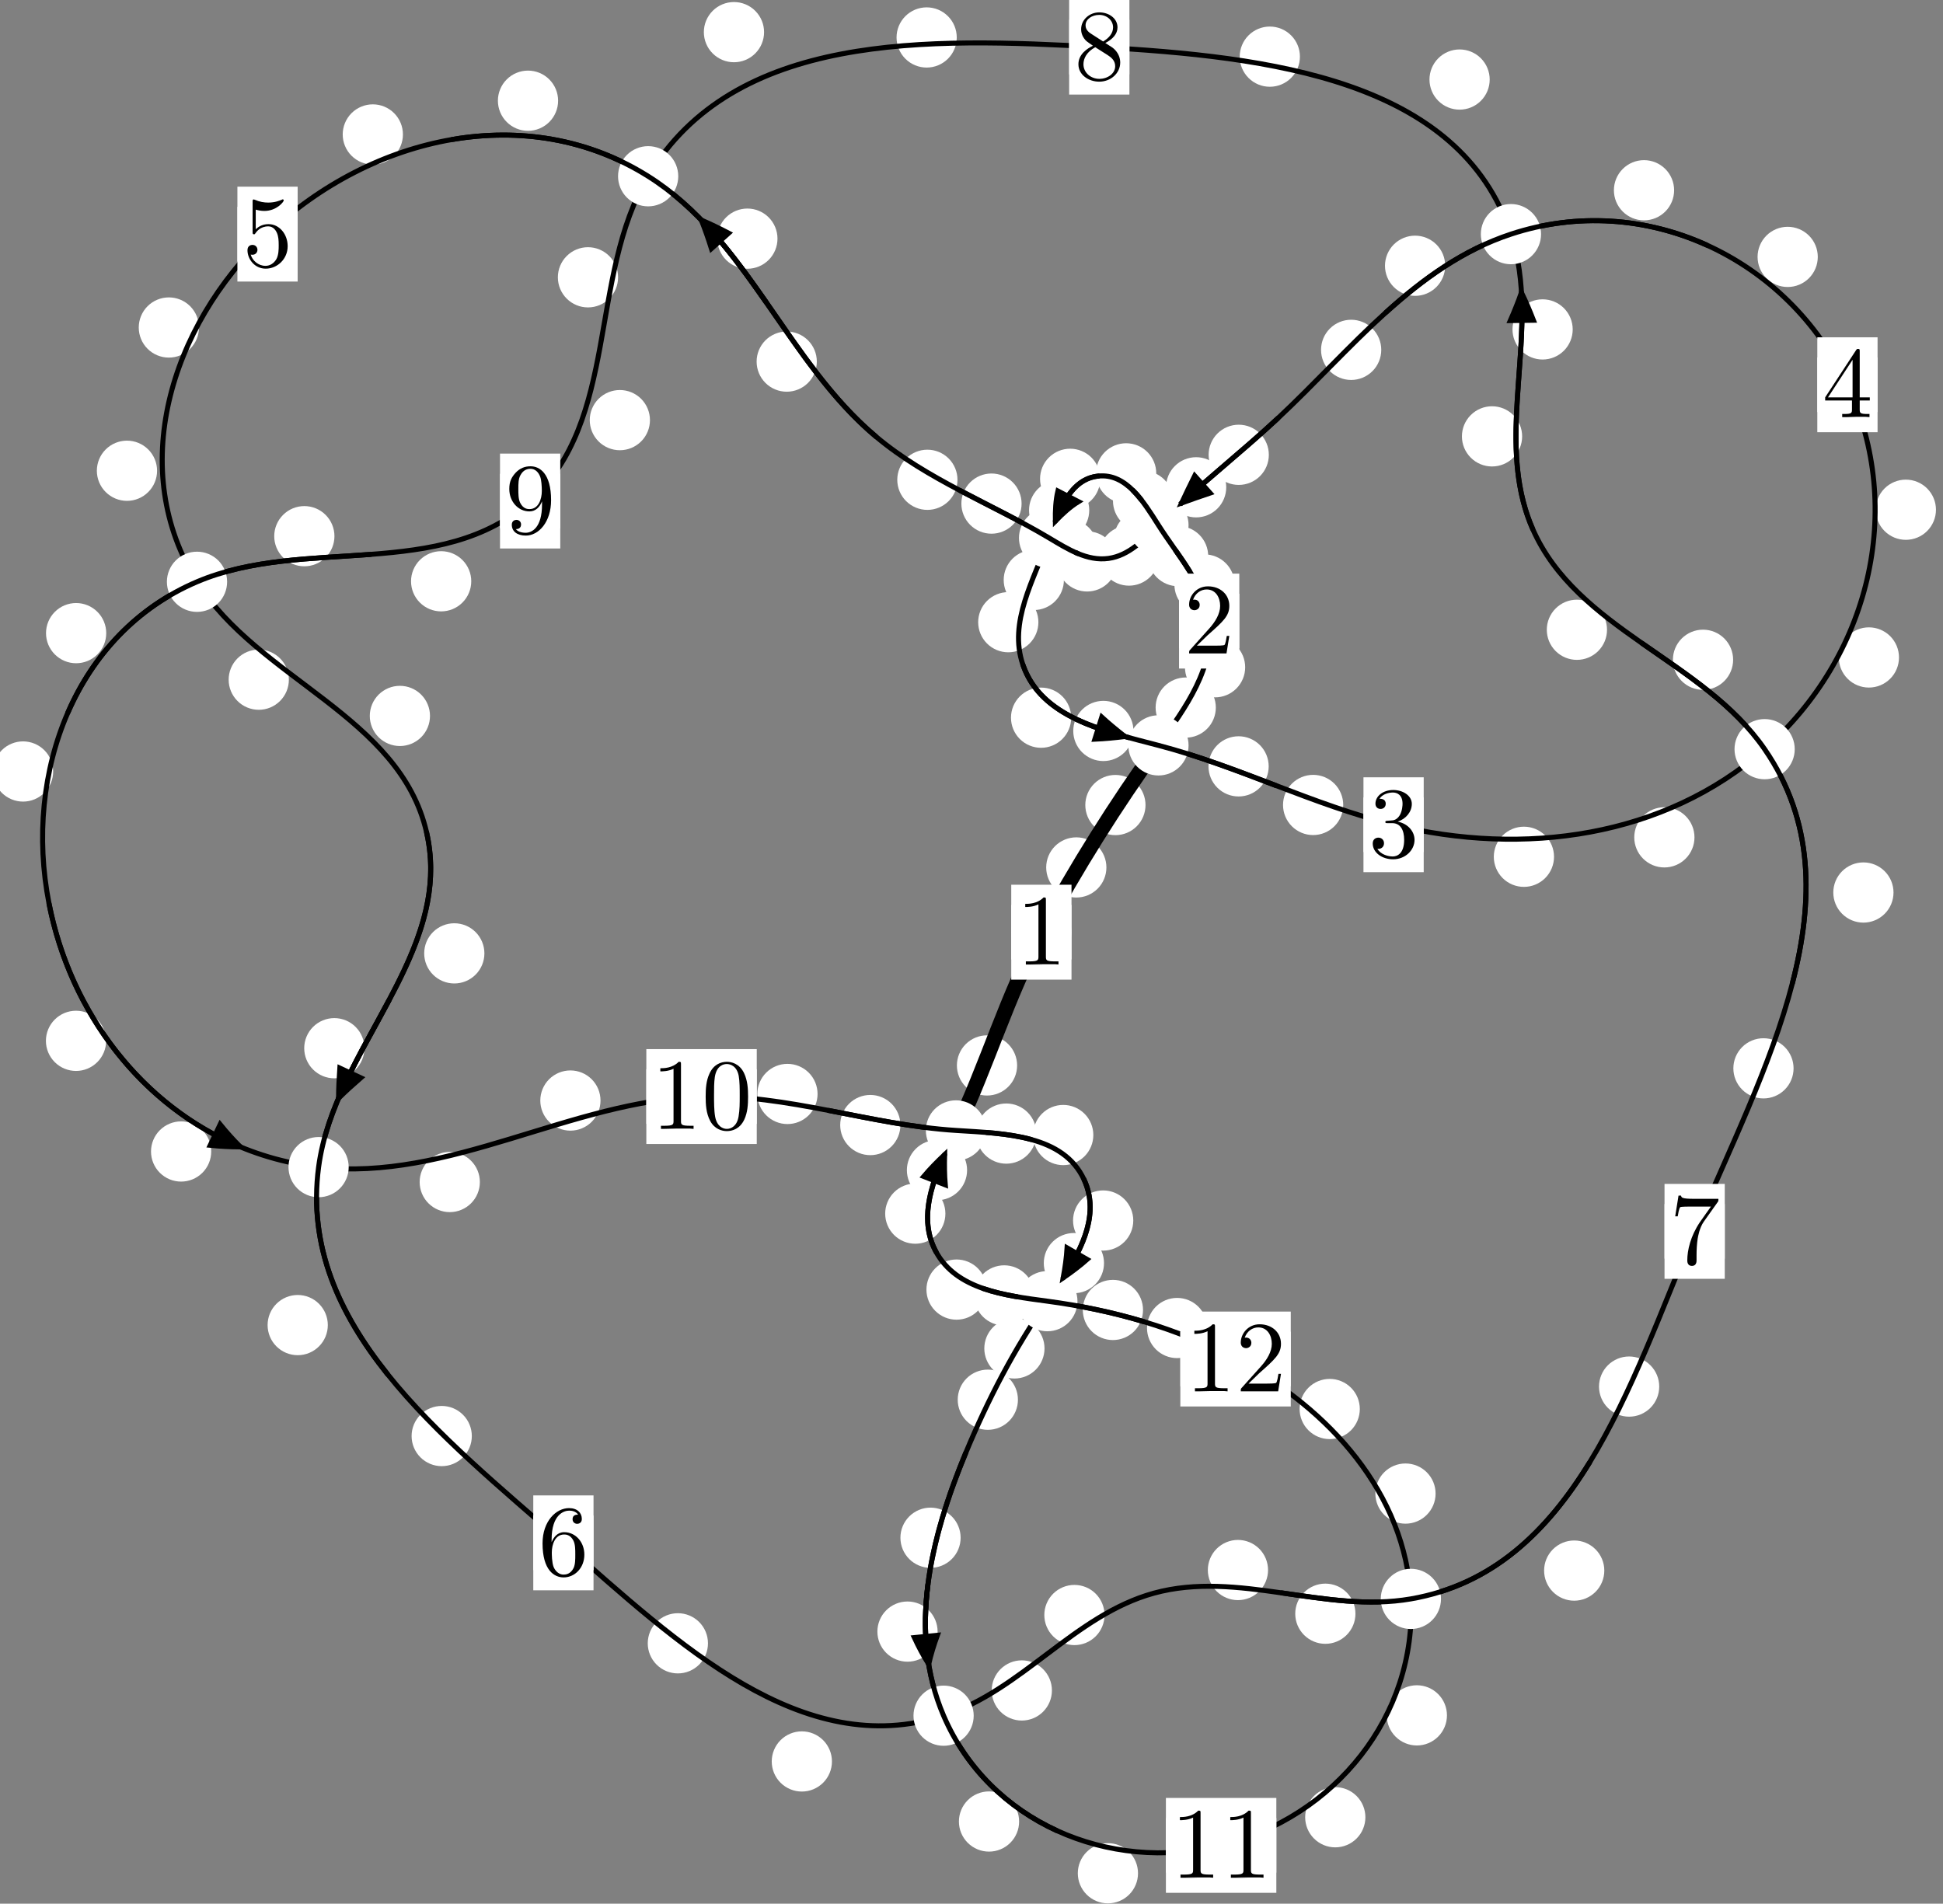 <?xml version="1.0"?>
<!-- Created by MetaPost 1.999 on 2021.07.06:0012 -->
<svg version="1.1" xmlns="http://www.w3.org/2000/svg" xmlns:xlink="http://www.w3.org/1999/xlink" width="192.883" height="188.995" viewBox="0 0 192.883 188.995">
<rect x="0" y="0" width="192.883" height="188.995" fill="#808080" stroke="none"/>
<!-- Original BoundingBox: -115.699463 -114.962692 77.183548 74.032394 -->
  <defs>
    <g transform="scale(0.01,0.01)" id="GLYPHcmr10_48">
      <path style="fill-rule: evenodd;" d="M460 -320C460 -400,455 -480,420 -554C374 -650,292 -666,250 -666C190 -666,117 -640,76 -547C44 -478,39 -400,39 -320C39 -245,43 -155,84 -79C127 2,200 22,249 22C303 22,379 1,423 -94C455 -163,460 -241,460 -320M249 -0C210 -0,151 -25,133 -121C122 -181,122 -273,122 -332C122 -396,122 -462,130 -516C149 -635,224 -644,249 -644C282 -644,348 -626,367 -527C377 -471,377 -395,377 -332C377 -257,377 -189,366 -125C351 -30,294 -0,249 -0"></path>
    </g>
    <g transform="scale(0.01,0.01)" id="GLYPHcmr10_49">
      <path style="fill-rule: evenodd;" d="M294 -640C294 -664,294 -666,271 -666C209 -602,121 -602,89 -602L89 -571C109 -571,168 -571,220 -597L220 -79C220 -43,217 -31,127 -31L95 -31L95 -0L257 -0L130 -3L217 -3L257 -3L297 -3L384 -3L419 -0L419 -31L387 -31C297 -31,294 -42,294 -79"></path>
    </g>
    <g transform="scale(0.01,0.01)" id="GLYPHcmr10_50">
      <path style="fill-rule: evenodd;" d="M127 -77L233 -180C389 -318,449 -372,449 -472C449 -586,359 -666,237 -666C124 -666,50 -574,50 -485C50 -429,100 -429,103 -429C120 -429,155 -441,155 -482C155 -508,137 -534,102 -534C94 -534,92 -534,89 -533C112 -598,166 -635,224 -635C315 -635,358 -554,358 -472C358 -392,308 -313,253 -251L61 -37C50 -26,50 -24,50 -0L421 -0L449 -174L424 -174C419 -144,412 -100,402 -85C395 -77,329 -77,307 -77"></path>
    </g>
    <g transform="scale(0.01,0.01)" id="GLYPHcmr10_51">
      <path style="fill-rule: evenodd;" d="M290 -352C372 -379,430 -449,430 -528C430 -610,342 -666,246 -666C145 -666,69 -606,69 -530C69 -497,91 -478,120 -478C151 -478,171 -500,171 -529C171 -579,124 -579,109 -579C140 -628,206 -641,242 -641C283 -641,338 -619,338 -529C338 -517,336 -459,310 -415C280 -367,246 -364,221 -363C213 -362,189 -360,182 -360C174 -359,167 -358,167 -348C167 -337,174 -337,191 -337L235 -337C317 -337,354 -269,354 -171C354 -35,285 -6,241 -6C198 -6,123 -23,88 -82C123 -77,154 -99,154 -137C154 -173,127 -193,98 -193C74 -193,42 -179,42 -135C42 -44,135 22,244 22C366 22,457 -69,457 -171C457 -253,394 -331,290 -352"></path>
    </g>
    <g transform="scale(0.01,0.01)" id="GLYPHcmr10_52">
      <path style="fill-rule: evenodd;" d="M294 -165L294 -78C294 -42,292 -31,218 -31L197 -31L197 -0L332 -0L238 -3L290 -3L332 -3L374 -3L427 -3L468 -0L468 -31L447 -31C373 -31,371 -42,371 -78L371 -165L471 -165L471 -196L371 -196L371 -651C371 -671,371 -677,355 -677C346 -677,343 -677,335 -665L28 -196L28 -165M300 -196L56 -196L300 -569"></path>
    </g>
    <g transform="scale(0.01,0.01)" id="GLYPHcmr10_53">
      <path style="fill-rule: evenodd;" d="M449 -201C449 -320,367 -420,259 -420C211 -420,168 -404,132 -369L132 -564C152 -558,185 -551,217 -551C340 -551,410 -642,410 -655C410 -661,407 -666,400 -666C399 -666,397 -666,392 -663C372 -654,323 -634,256 -634C216 -634,170 -641,123 -662C115 -665,113 -665,111 -665C101 -665,101 -657,101 -641L101 -345C101 -327,101 -319,115 -319C122 -319,124 -322,128 -328C139 -344,176 -398,257 -398C309 -398,334 -352,342 -334C358 -297,360 -258,360 -208C360 -173,360 -113,336 -71C312 -32,275 -6,229 -6C156 -6,99 -59,82 -118C85 -117,88 -116,99 -116C132 -116,149 -141,149 -165C149 -189,132 -214,99 -214C85 -214,50 -207,50 -161C50 -75,119 22,231 22C347 22,449 -74,449 -201"></path>
    </g>
    <g transform="scale(0.01,0.01)" id="GLYPHcmr10_54">
      <path style="fill-rule: evenodd;" d="M132 -328L132 -352C132 -605,256 -641,307 -641C331 -641,373 -635,395 -601C380 -601,340 -601,340 -556C340 -525,364 -510,386 -510C402 -510,432 -519,432 -558C432 -618,388 -666,305 -666C177 -666,42 -537,42 -316C42 -49,158 22,251 22C362 22,457 -72,457 -204C457 -331,368 -427,257 -427C189 -427,152 -376,132 -328M251 -6C188 -6,158 -66,152 -81C134 -128,134 -208,134 -226C134 -304,166 -404,256 -404C272 -404,318 -404,349 -342C367 -305,367 -254,367 -205C367 -157,367 -107,350 -71C320 -11,274 -6,251 -6"></path>
    </g>
    <g transform="scale(0.01,0.01)" id="GLYPHcmr10_55">
      <path style="fill-rule: evenodd;" d="M476 -609C485 -621,485 -623,485 -644L242 -644C120 -644,118 -657,114 -676L89 -676L56 -470L81 -470C84 -486,93 -549,106 -561C113 -567,191 -567,204 -567L411 -567C400 -551,321 -442,299 -409C209 -274,176 -135,176 -33C176 -23,176 22,222 22C268 22,268 -23,268 -33L268 -84C268 -139,271 -194,279 -248C283 -271,297 -357,341 -419"></path>
    </g>
    <g transform="scale(0.01,0.01)" id="GLYPHcmr10_56">
      <path style="fill-rule: evenodd;" d="M163 -457C117 -487,113 -521,113 -538C113 -599,178 -641,249 -641C322 -641,386 -589,386 -517C386 -460,347 -412,287 -377M309 -362C381 -399,430 -451,430 -517C430 -609,341 -666,250 -666C150 -666,69 -592,69 -499C69 -481,71 -436,113 -389C124 -377,161 -352,186 -335C128 -306,42 -250,42 -151C42 -45,144 22,249 22C362 22,457 -61,457 -168C457 -204,446 -249,408 -291C389 -312,373 -322,309 -362M209 -320L332 -242C360 -223,407 -193,407 -132C407 -58,332 -6,250 -6C164 -6,92 -68,92 -151C92 -209,124 -273,209 -320"></path>
    </g>
    <g transform="scale(0.01,0.01)" id="GLYPHcmr10_57">
      <path style="fill-rule: evenodd;" d="M367 -318L367 -286C367 -52,263 -6,205 -6C188 -6,134 -8,107 -42C151 -42,159 -71,159 -88C159 -119,135 -134,113 -134C97 -134,67 -125,67 -86C67 -19,121 22,206 22C335 22,457 -114,457 -329C457 -598,342 -666,253 -666C198 -666,149 -648,106 -603C65 -558,42 -516,42 -441C42 -316,130 -218,242 -218C303 -218,344 -260,367 -318M243 -241C227 -241,181 -241,150 -304C132 -341,132 -391,132 -440C132 -494,132 -541,153 -578C180 -628,218 -641,253 -641C299 -641,332 -607,349 -562C361 -530,365 -467,365 -421C365 -338,331 -241,243 -241"></path>
    </g>
  </defs>
  <path d="M109.834 86.117C109.834 85.325,109.519 84.565,108.959 84.004C108.398 83.444,107.638 83.129,106.846 83.129C106.053 83.129,105.293 83.444,104.732 84.004C104.172 84.565,103.857 85.325,103.857 86.117C103.857 86.91,104.172 87.67,104.732 88.231C105.293 88.791,106.053 89.106,106.846 89.106C107.638 89.106,108.398 88.791,108.959 88.231C109.519 87.67,109.834 86.91,109.834 86.117Z" style="fill: rgb(100%,100%,100%);stroke: none;"></path>
  <path d="M106.367 92.545C106.367 91.752,106.052 90.992,105.491 90.431C104.931 89.871,104.171 89.556,103.378 89.556C102.585 89.556,101.825 89.871,101.265 90.431C100.704 90.992,100.389 91.752,100.389 92.545C100.389 93.337,100.704 94.097,101.265 94.658C101.825 95.218,102.585 95.533,103.378 95.533C104.171 95.533,104.931 95.218,105.491 94.658C106.052 94.097,106.367 93.337,106.367 92.545Z" style="fill: rgb(100%,100%,100%);stroke: none;"></path>
  <path d="M120.696 70.246C120.696 69.454,120.381 68.694,119.821 68.133C119.26 67.573,118.5 67.258,117.708 67.258C116.915 67.258,116.155 67.573,115.594 68.133C115.034 68.694,114.719 69.454,114.719 70.246C114.719 71.039,115.034 71.799,115.594 72.36C116.155 72.92,116.915 73.235,117.708 73.235C118.5 73.235,119.26 72.92,119.821 72.36C120.381 71.799,120.696 71.039,120.696 70.246Z" style="fill: rgb(100%,100%,100%);stroke: none;"></path>
  <path d="M113.716 79.923C113.716 79.13,113.402 78.37,112.841 77.809C112.281 77.249,111.52 76.934,110.728 76.934C109.935 76.934,109.175 77.249,108.614 77.809C108.054 78.37,107.739 79.13,107.739 79.923C107.739 80.716,108.054 81.476,108.614 82.036C109.175 82.597,109.935 82.912,110.728 82.912C111.52 82.912,112.281 82.597,112.841 82.036C113.402 81.476,113.716 80.716,113.716 79.923Z" style="fill: rgb(100%,100%,100%);stroke: none;"></path>
  <path d="M122.561 58.027C122.561 57.234,122.246 56.474,121.685 55.914C121.125 55.353,120.365 55.038,119.572 55.038C118.779 55.038,118.019 55.353,117.459 55.914C116.898 56.474,116.583 57.234,116.583 58.027C116.583 58.82,116.898 59.58,117.459 60.14C118.019 60.701,118.779 61.016,119.572 61.016C120.365 61.016,121.125 60.701,121.685 60.14C122.246 59.58,122.561 58.82,122.561 58.027Z" style="fill: rgb(100%,100%,100%);stroke: none;"></path>
  <path d="M123.61 66.244C123.61 65.452,123.295 64.691,122.734 64.131C122.174 63.571,121.414 63.256,120.621 63.256C119.828 63.256,119.068 63.571,118.508 64.131C117.947 64.691,117.632 65.452,117.632 66.244C117.632 67.037,117.947 67.797,118.508 68.358C119.068 68.918,119.828 69.233,120.621 69.233C121.414 69.233,122.174 68.918,122.734 68.358C123.295 67.797,123.61 67.037,123.61 66.244Z" style="fill: rgb(100%,100%,100%);stroke: none;"></path>
  <path d="M116.463 49.729C116.463 48.936,116.148 48.176,115.588 47.616C115.027 47.055,114.267 46.74,113.474 46.74C112.682 46.74,111.922 47.055,111.361 47.616C110.801 48.176,110.486 48.936,110.486 49.729C110.486 50.522,110.801 51.282,111.361 51.842C111.922 52.403,112.682 52.718,113.474 52.718C114.267 52.718,115.027 52.403,115.588 51.842C116.148 51.282,116.463 50.522,116.463 49.729Z" style="fill: rgb(100%,100%,100%);stroke: none;"></path>
  <path d="M119.939 55.211C119.939 54.419,119.624 53.658,119.064 53.098C118.503 52.537,117.743 52.223,116.951 52.223C116.158 52.223,115.398 52.537,114.837 53.098C114.277 53.658,113.962 54.419,113.962 55.211C113.962 56.004,114.277 56.764,114.837 57.325C115.398 57.885,116.158 58.2,116.951 58.2C117.743 58.2,118.503 57.885,119.064 57.325C119.624 56.764,119.939 56.004,119.939 55.211Z" style="fill: rgb(100%,100%,100%);stroke: none;"></path>
  <path d="M109.224 47.536C109.224 46.743,108.909 45.983,108.349 45.423C107.788 44.862,107.028 44.547,106.235 44.547C105.443 44.547,104.683 44.862,104.122 45.423C103.562 45.983,103.247 46.743,103.247 47.536C103.247 48.329,103.562 49.089,104.122 49.649C104.683 50.21,105.443 50.525,106.235 50.525C107.028 50.525,107.788 50.21,108.349 49.649C108.909 49.089,109.224 48.329,109.224 47.536Z" style="fill: rgb(100%,100%,100%);stroke: none;"></path>
  <path d="M114.781 46.992C114.781 46.2,114.466 45.44,113.906 44.879C113.345 44.319,112.585 44.004,111.792 44.004C111 44.004,110.239 44.319,109.679 44.879C109.118 45.44,108.803 46.2,108.803 46.992C108.803 47.785,109.118 48.545,109.679 49.106C110.239 49.666,111 49.981,111.792 49.981C112.585 49.981,113.345 49.666,113.906 49.106C114.466 48.545,114.781 47.785,114.781 46.992Z" style="fill: rgb(100%,100%,100%);stroke: none;"></path>
  <path d="M105.615 57.577C105.615 56.785,105.3 56.024,104.74 55.464C104.179 54.904,103.419 54.589,102.626 54.589C101.834 54.589,101.073 54.904,100.513 55.464C99.952 56.024,99.637 56.785,99.637 57.577C99.637 58.37,99.952 59.13,100.513 59.691C101.073 60.251,101.834 60.566,102.626 60.566C103.419 60.566,104.179 60.251,104.74 59.691C105.3 59.13,105.615 58.37,105.615 57.577Z" style="fill: rgb(100%,100%,100%);stroke: none;"></path>
  <path d="M108.13 50.655C108.13 49.862,107.815 49.102,107.255 48.542C106.695 47.981,105.934 47.666,105.142 47.666C104.349 47.666,103.589 47.981,103.028 48.542C102.468 49.102,102.153 49.862,102.153 50.655C102.153 51.448,102.468 52.208,103.028 52.768C103.589 53.329,104.349 53.644,105.142 53.644C105.934 53.644,106.695 53.329,107.255 52.768C107.815 52.208,108.13 51.448,108.13 50.655Z" style="fill: rgb(100%,100%,100%);stroke: none;"></path>
  <path d="M106.338 71.251C106.338 70.459,106.023 69.698,105.463 69.138C104.902 68.577,104.142 68.262,103.35 68.262C102.557 68.262,101.797 68.577,101.236 69.138C100.676 69.698,100.361 70.459,100.361 71.251C100.361 72.044,100.676 72.804,101.236 73.365C101.797 73.925,102.557 74.24,103.35 74.24C104.142 74.24,104.902 73.925,105.463 73.365C106.023 72.804,106.338 72.044,106.338 71.251Z" style="fill: rgb(100%,100%,100%);stroke: none;"></path>
  <path d="M103.082 61.771C103.082 60.979,102.767 60.219,102.206 59.658C101.646 59.098,100.886 58.783,100.093 58.783C99.3 58.783,98.54 59.098,97.98 59.658C97.419 60.219,97.104 60.979,97.104 61.771C97.104 62.564,97.419 63.324,97.98 63.885C98.54 64.445,99.3 64.76,100.093 64.76C100.886 64.76,101.646 64.445,102.206 63.885C102.767 63.324,103.082 62.564,103.082 61.771Z" style="fill: rgb(100%,100%,100%);stroke: none;"></path>
  <path d="M125.944 76.083C125.944 75.291,125.629 74.53,125.069 73.97C124.508 73.409,123.748 73.095,122.956 73.095C122.163 73.095,121.403 73.409,120.842 73.97C120.282 74.53,119.967 75.291,119.967 76.083C119.967 76.876,120.282 77.636,120.842 78.197C121.403 78.757,122.163 79.072,122.956 79.072C123.748 79.072,124.508 78.757,125.069 78.197C125.629 77.636,125.944 76.876,125.944 76.083Z" style="fill: rgb(100%,100%,100%);stroke: none;"></path>
  <path d="M112.52 72.568C112.52 71.775,112.205 71.015,111.645 70.455C111.084 69.894,110.324 69.579,109.532 69.579C108.739 69.579,107.979 69.894,107.418 70.455C106.858 71.015,106.543 71.775,106.543 72.568C106.543 73.361,106.858 74.121,107.418 74.681C107.979 75.242,108.739 75.557,109.532 75.557C110.324 75.557,111.084 75.242,111.645 74.681C112.205 74.121,112.52 73.361,112.52 72.568Z" style="fill: rgb(100%,100%,100%);stroke: none;"></path>
  <path d="M154.269 85.059C154.269 84.267,153.954 83.507,153.393 82.946C152.833 82.386,152.073 82.071,151.28 82.071C150.487 82.071,149.727 82.386,149.167 82.946C148.606 83.507,148.291 84.267,148.291 85.059C148.291 85.852,148.606 86.612,149.167 87.173C149.727 87.733,150.487 88.048,151.28 88.048C152.073 88.048,152.833 87.733,153.393 87.173C153.954 86.612,154.269 85.852,154.269 85.059Z" style="fill: rgb(100%,100%,100%);stroke: none;"></path>
  <path d="M133.344 79.915C133.344 79.122,133.029 78.362,132.469 77.802C131.908 77.241,131.148 76.926,130.356 76.926C129.563 76.926,128.803 77.241,128.242 77.802C127.682 78.362,127.367 79.122,127.367 79.915C127.367 80.708,127.682 81.468,128.242 82.028C128.803 82.589,129.563 82.904,130.356 82.904C131.148 82.904,131.908 82.589,132.469 82.028C133.029 81.468,133.344 80.708,133.344 79.915Z" style="fill: rgb(100%,100%,100%);stroke: none;"></path>
  <path d="M188.515 65.271C188.515 64.478,188.2 63.718,187.64 63.157C187.079 62.597,186.319 62.282,185.526 62.282C184.734 62.282,183.974 62.597,183.413 63.157C182.853 63.718,182.538 64.478,182.538 65.271C182.538 66.063,182.853 66.824,183.413 67.384C183.974 67.945,184.734 68.26,185.526 68.26C186.319 68.26,187.079 67.945,187.64 67.384C188.2 66.824,188.515 66.063,188.515 65.271Z" style="fill: rgb(100%,100%,100%);stroke: none;"></path>
  <path d="M168.212 83.131C168.212 82.338,167.897 81.578,167.336 81.017C166.776 80.457,166.016 80.142,165.223 80.142C164.43 80.142,163.67 80.457,163.11 81.017C162.549 81.578,162.234 82.338,162.234 83.131C162.234 83.923,162.549 84.684,163.11 85.244C163.67 85.805,164.43 86.119,165.223 86.119C166.016 86.119,166.776 85.805,167.336 85.244C167.897 84.684,168.212 83.923,168.212 83.131Z" style="fill: rgb(100%,100%,100%);stroke: none;"></path>
  <path d="M180.453 25.504C180.453 24.712,180.138 23.952,179.578 23.391C179.017 22.831,178.257 22.516,177.465 22.516C176.672 22.516,175.912 22.831,175.351 23.391C174.791 23.952,174.476 24.712,174.476 25.504C174.476 26.297,174.791 27.057,175.351 27.618C175.912 28.178,176.672 28.493,177.465 28.493C178.257 28.493,179.017 28.178,179.578 27.618C180.138 27.057,180.453 26.297,180.453 25.504Z" style="fill: rgb(100%,100%,100%);stroke: none;"></path>
  <path d="M192.184 50.606C192.184 49.813,191.869 49.053,191.308 48.492C190.748 47.932,189.988 47.617,189.195 47.617C188.402 47.617,187.642 47.932,187.081 48.492C186.521 49.053,186.206 49.813,186.206 50.606C186.206 51.398,186.521 52.159,187.081 52.719C187.642 53.28,188.402 53.594,189.195 53.594C189.988 53.594,190.748 53.28,191.308 52.719C191.869 52.159,192.184 51.398,192.184 50.606Z" style="fill: rgb(100%,100%,100%);stroke: none;"></path>
  <path d="M143.465 26.384C143.465 25.591,143.151 24.831,142.59 24.27C142.03 23.71,141.269 23.395,140.477 23.395C139.684 23.395,138.924 23.71,138.363 24.27C137.803 24.831,137.488 25.591,137.488 26.384C137.488 27.176,137.803 27.937,138.363 28.497C138.924 29.058,139.684 29.373,140.477 29.373C141.269 29.373,142.03 29.058,142.59 28.497C143.151 27.937,143.465 27.176,143.465 26.384Z" style="fill: rgb(100%,100%,100%);stroke: none;"></path>
  <path d="M166.191 18.888C166.191 18.095,165.876 17.335,165.315 16.774C164.755 16.214,163.995 15.899,163.202 15.899C162.409 15.899,161.649 16.214,161.089 16.774C160.528 17.335,160.213 18.095,160.213 18.888C160.213 19.68,160.528 20.441,161.089 21.001C161.649 21.562,162.409 21.876,163.202 21.876C163.995 21.876,164.755 21.562,165.315 21.001C165.876 20.441,166.191 19.68,166.191 18.888Z" style="fill: rgb(100%,100%,100%);stroke: none;"></path>
  <path d="M125.959 45.153C125.959 44.36,125.644 43.6,125.083 43.04C124.523 42.479,123.762 42.164,122.97 42.164C122.177 42.164,121.417 42.479,120.856 43.04C120.296 43.6,119.981 44.36,119.981 45.153C119.981 45.946,120.296 46.706,120.856 47.266C121.417 47.827,122.177 48.142,122.97 48.142C123.762 48.142,124.523 47.827,125.083 47.266C125.644 46.706,125.959 45.946,125.959 45.153Z" style="fill: rgb(100%,100%,100%);stroke: none;"></path>
  <path d="M137.119 34.733C137.119 33.94,136.804 33.18,136.244 32.62C135.683 32.059,134.923 31.744,134.13 31.744C133.337 31.744,132.577 32.059,132.017 32.62C131.456 33.18,131.141 33.94,131.141 34.733C131.141 35.526,131.456 36.286,132.017 36.846C132.577 37.407,133.337 37.722,134.13 37.722C134.923 37.722,135.683 37.407,136.244 36.846C136.804 36.286,137.119 35.526,137.119 34.733Z" style="fill: rgb(100%,100%,100%);stroke: none;"></path>
  <path d="M116.547 53.583C116.547 52.79,116.232 52.03,115.672 51.47C115.111 50.909,114.351 50.594,113.558 50.594C112.766 50.594,112.006 50.909,111.445 51.47C110.885 52.03,110.57 52.79,110.57 53.583C110.57 54.376,110.885 55.136,111.445 55.696C112.006 56.257,112.766 56.572,113.558 56.572C114.351 56.572,115.111 56.257,115.672 55.696C116.232 55.136,116.547 54.376,116.547 53.583Z" style="fill: rgb(100%,100%,100%);stroke: none;"></path>
  <path d="M121.729 48.378C121.729 47.586,121.414 46.826,120.853 46.265C120.293 45.705,119.533 45.39,118.74 45.39C117.947 45.39,117.187 45.705,116.627 46.265C116.066 46.826,115.751 47.586,115.751 48.378C115.751 49.171,116.066 49.931,116.627 50.492C117.187 51.052,117.947 51.367,118.74 51.367C119.533 51.367,120.293 51.052,120.853 50.492C121.414 49.931,121.729 49.171,121.729 48.378Z" style="fill: rgb(100%,100%,100%);stroke: none;"></path>
  <path d="M110.905 55.736C110.905 54.943,110.59 54.183,110.03 53.623C109.469 53.062,108.709 52.747,107.917 52.747C107.124 52.747,106.364 53.062,105.803 53.623C105.243 54.183,104.928 54.943,104.928 55.736C104.928 56.529,105.243 57.289,105.803 57.849C106.364 58.41,107.124 58.725,107.917 58.725C108.709 58.725,109.469 58.41,110.03 57.849C110.59 57.289,110.905 56.529,110.905 55.736Z" style="fill: rgb(100%,100%,100%);stroke: none;"></path>
  <path d="M115.065 55.155C115.065 54.362,114.75 53.602,114.189 53.042C113.629 52.481,112.868 52.166,112.076 52.166C111.283 52.166,110.523 52.481,109.962 53.042C109.402 53.602,109.087 54.362,109.087 55.155C109.087 55.948,109.402 56.708,109.962 57.268C110.523 57.829,111.283 58.144,112.076 58.144C112.868 58.144,113.629 57.829,114.189 57.268C114.75 56.708,115.065 55.948,115.065 55.155Z" style="fill: rgb(100%,100%,100%);stroke: none;"></path>
  <path d="M101.414 49.997C101.414 49.204,101.099 48.444,100.538 47.883C99.978 47.323,99.218 47.008,98.425 47.008C97.632 47.008,96.872 47.323,96.312 47.883C95.751 48.444,95.436 49.204,95.436 49.997C95.436 50.789,95.751 51.549,96.312 52.11C96.872 52.67,97.632 52.985,98.425 52.985C99.218 52.985,99.978 52.67,100.538 52.11C101.099 51.549,101.414 50.789,101.414 49.997Z" style="fill: rgb(100%,100%,100%);stroke: none;"></path>
  <path d="M108.979 54.507C108.979 53.714,108.664 52.954,108.103 52.393C107.543 51.833,106.783 51.518,105.99 51.518C105.197 51.518,104.437 51.833,103.876 52.393C103.316 52.954,103.001 53.714,103.001 54.507C103.001 55.299,103.316 56.06,103.876 56.62C104.437 57.18,105.197 57.495,105.99 57.495C106.783 57.495,107.543 57.18,108.103 56.62C108.664 56.06,108.979 55.299,108.979 54.507Z" style="fill: rgb(100%,100%,100%);stroke: none;"></path>
  <path d="M81.087 35.901C81.087 35.108,80.772 34.348,80.212 33.787C79.651 33.227,78.891 32.912,78.099 32.912C77.306 32.912,76.546 33.227,75.985 33.787C75.425 34.348,75.11 35.108,75.11 35.901C75.11 36.693,75.425 37.453,75.985 38.014C76.546 38.574,77.306 38.889,78.099 38.889C78.891 38.889,79.651 38.574,80.212 38.014C80.772 37.453,81.087 36.693,81.087 35.901Z" style="fill: rgb(100%,100%,100%);stroke: none;"></path>
  <path d="M95.05 47.633C95.05 46.84,94.735 46.08,94.175 45.519C93.614 44.959,92.854 44.644,92.061 44.644C91.269 44.644,90.509 44.959,89.948 45.519C89.388 46.08,89.073 46.84,89.073 47.633C89.073 48.425,89.388 49.185,89.948 49.746C90.509 50.306,91.269 50.621,92.061 50.621C92.854 50.621,93.614 50.306,94.175 49.746C94.735 49.185,95.05 48.425,95.05 47.633Z" style="fill: rgb(100%,100%,100%);stroke: none;"></path>
  <path d="M55.404 9.998C55.404 9.205,55.089 8.445,54.529 7.885C53.969 7.324,53.208 7.009,52.416 7.009C51.623 7.009,50.863 7.324,50.302 7.885C49.742 8.445,49.427 9.205,49.427 9.998C49.427 10.791,49.742 11.551,50.302 12.111C50.863 12.672,51.623 12.987,52.416 12.987C53.208 12.987,53.969 12.672,54.529 12.111C55.089 11.551,55.404 10.791,55.404 9.998Z" style="fill: rgb(100%,100%,100%);stroke: none;"></path>
  <path d="M77.182 23.693C77.182 22.9,76.867 22.14,76.306 21.579C75.746 21.019,74.986 20.704,74.193 20.704C73.4 20.704,72.64 21.019,72.08 21.579C71.519 22.14,71.204 22.9,71.204 23.693C71.204 24.485,71.519 25.245,72.08 25.806C72.64 26.366,73.4 26.681,74.193 26.681C74.986 26.681,75.746 26.366,76.306 25.806C76.867 25.245,77.182 24.485,77.182 23.693Z" style="fill: rgb(100%,100%,100%);stroke: none;"></path>
  <path d="M19.752 32.514C19.752 31.721,19.437 30.961,18.876 30.4C18.316 29.84,17.555 29.525,16.763 29.525C15.97 29.525,15.21 29.84,14.649 30.4C14.089 30.961,13.774 31.721,13.774 32.514C13.774 33.306,14.089 34.067,14.649 34.627C15.21 35.187,15.97 35.502,16.763 35.502C17.555 35.502,18.316 35.187,18.876 34.627C19.437 34.067,19.752 33.306,19.752 32.514Z" style="fill: rgb(100%,100%,100%);stroke: none;"></path>
  <path d="M39.999 13.348C39.999 12.555,39.684 11.795,39.123 11.234C38.563 10.674,37.803 10.359,37.01 10.359C36.217 10.359,35.457 10.674,34.897 11.234C34.336 11.795,34.021 12.555,34.021 13.348C34.021 14.14,34.336 14.901,34.897 15.461C35.457 16.022,36.217 16.337,37.01 16.337C37.803 16.337,38.563 16.022,39.123 15.461C39.684 14.901,39.999 14.14,39.999 13.348Z" style="fill: rgb(100%,100%,100%);stroke: none;"></path>
  <path d="M28.676 67.478C28.676 66.685,28.362 65.925,27.801 65.365C27.241 64.804,26.48 64.489,25.688 64.489C24.895 64.489,24.135 64.804,23.574 65.365C23.014 65.925,22.699 66.685,22.699 67.478C22.699 68.271,23.014 69.031,23.574 69.591C24.135 70.152,24.895 70.467,25.688 70.467C26.48 70.467,27.241 70.152,27.801 69.591C28.362 69.031,28.676 68.271,28.676 67.478Z" style="fill: rgb(100%,100%,100%);stroke: none;"></path>
  <path d="M15.593 46.735C15.593 45.942,15.278 45.182,14.717 44.622C14.157 44.061,13.396 43.746,12.604 43.746C11.811 43.746,11.051 44.061,10.49 44.622C9.93 45.182,9.615 45.942,9.615 46.735C9.615 47.528,9.93 48.288,10.49 48.848C11.051 49.409,11.811 49.724,12.604 49.724C13.396 49.724,14.157 49.409,14.717 48.848C15.278 48.288,15.593 47.528,15.593 46.735Z" style="fill: rgb(100%,100%,100%);stroke: none;"></path>
  <path d="M48.087 94.648C48.087 93.856,47.772 93.096,47.212 92.535C46.651 91.975,45.891 91.66,45.098 91.66C44.306 91.66,43.546 91.975,42.985 92.535C42.425 93.096,42.11 93.856,42.11 94.648C42.11 95.441,42.425 96.201,42.985 96.762C43.546 97.322,44.306 97.637,45.098 97.637C45.891 97.637,46.651 97.322,47.212 96.762C47.772 96.201,48.087 95.441,48.087 94.648Z" style="fill: rgb(100%,100%,100%);stroke: none;"></path>
  <path d="M42.686 71.076C42.686 70.283,42.371 69.523,41.811 68.962C41.25 68.402,40.49 68.087,39.697 68.087C38.905 68.087,38.145 68.402,37.584 68.962C37.024 69.523,36.709 70.283,36.709 71.076C36.709 71.868,37.024 72.629,37.584 73.189C38.145 73.749,38.905 74.064,39.697 74.064C40.49 74.064,41.25 73.749,41.811 73.189C42.371 72.629,42.686 71.868,42.686 71.076Z" style="fill: rgb(100%,100%,100%);stroke: none;"></path>
  <path d="M32.543 131.552C32.543 130.759,32.228 129.999,31.667 129.439C31.107 128.878,30.347 128.563,29.554 128.563C28.761 128.563,28.001 128.878,27.441 129.439C26.88 129.999,26.565 130.759,26.565 131.552C26.565 132.345,26.88 133.105,27.441 133.665C28.001 134.226,28.761 134.541,29.554 134.541C30.347 134.541,31.107 134.226,31.667 133.665C32.228 133.105,32.543 132.345,32.543 131.552Z" style="fill: rgb(100%,100%,100%);stroke: none;"></path>
  <path d="M36.177 104.064C36.177 103.271,35.862 102.511,35.302 101.951C34.741 101.39,33.981 101.075,33.188 101.075C32.396 101.075,31.636 101.39,31.075 101.951C30.515 102.511,30.2 103.271,30.2 104.064C30.2 104.857,30.515 105.617,31.075 106.177C31.636 106.738,32.396 107.053,33.188 107.053C33.981 107.053,34.741 106.738,35.302 106.177C35.862 105.617,36.177 104.857,36.177 104.064Z" style="fill: rgb(100%,100%,100%);stroke: none;"></path>
  <path d="M70.281 163.144C70.281 162.352,69.966 161.592,69.406 161.031C68.845 160.471,68.085 160.156,67.292 160.156C66.5 160.156,65.739 160.471,65.179 161.031C64.618 161.592,64.303 162.352,64.303 163.144C64.303 163.937,64.618 164.697,65.179 165.258C65.739 165.818,66.5 166.133,67.292 166.133C68.085 166.133,68.845 165.818,69.406 165.258C69.966 164.697,70.281 163.937,70.281 163.144Z" style="fill: rgb(100%,100%,100%);stroke: none;"></path>
  <path d="M46.838 142.568C46.838 141.775,46.523 141.015,45.962 140.455C45.402 139.894,44.642 139.579,43.849 139.579C43.056 139.579,42.296 139.894,41.736 140.455C41.175 141.015,40.86 141.775,40.86 142.568C40.86 143.361,41.175 144.121,41.736 144.681C42.296 145.242,43.056 145.557,43.849 145.557C44.642 145.557,45.402 145.242,45.962 144.681C46.523 144.121,46.838 143.361,46.838 142.568Z" style="fill: rgb(100%,100%,100%);stroke: none;"></path>
  <path d="M104.425 167.824C104.425 167.031,104.11 166.271,103.549 165.711C102.989 165.15,102.228 164.835,101.436 164.835C100.643 164.835,99.883 165.15,99.322 165.711C98.762 166.271,98.447 167.031,98.447 167.824C98.447 168.617,98.762 169.377,99.322 169.937C99.883 170.498,100.643 170.813,101.436 170.813C102.228 170.813,102.989 170.498,103.549 169.937C104.11 169.377,104.425 168.617,104.425 167.824Z" style="fill: rgb(100%,100%,100%);stroke: none;"></path>
  <path d="M82.588 174.874C82.588 174.081,82.273 173.321,81.713 172.76C81.152 172.2,80.392 171.885,79.6 171.885C78.807 171.885,78.047 172.2,77.486 172.76C76.926 173.321,76.611 174.081,76.611 174.874C76.611 175.666,76.926 176.427,77.486 176.987C78.047 177.547,78.807 177.862,79.6 177.862C80.392 177.862,81.152 177.547,81.713 176.987C82.273 176.427,82.588 175.666,82.588 174.874Z" style="fill: rgb(100%,100%,100%);stroke: none;"></path>
  <path d="M125.88 155.87C125.88 155.077,125.565 154.317,125.005 153.756C124.444 153.196,123.684 152.881,122.892 152.881C122.099 152.881,121.339 153.196,120.778 153.756C120.218 154.317,119.903 155.077,119.903 155.87C119.903 156.662,120.218 157.423,120.778 157.983C121.339 158.543,122.099 158.858,122.892 158.858C123.684 158.858,124.444 158.543,125.005 157.983C125.565 157.423,125.88 156.662,125.88 155.87Z" style="fill: rgb(100%,100%,100%);stroke: none;"></path>
  <path d="M109.647 160.336C109.647 159.543,109.332 158.783,108.772 158.222C108.211 157.662,107.451 157.347,106.659 157.347C105.866 157.347,105.106 157.662,104.545 158.222C103.985 158.783,103.67 159.543,103.67 160.336C103.67 161.128,103.985 161.889,104.545 162.449C105.106 163.01,105.866 163.324,106.659 163.324C107.451 163.324,108.211 163.01,108.772 162.449C109.332 161.889,109.647 161.128,109.647 160.336Z" style="fill: rgb(100%,100%,100%);stroke: none;"></path>
  <path d="M159.261 155.925C159.261 155.132,158.946 154.372,158.386 153.812C157.825 153.251,157.065 152.936,156.272 152.936C155.48 152.936,154.72 153.251,154.159 153.812C153.599 154.372,153.284 155.132,153.284 155.925C153.284 156.718,153.599 157.478,154.159 158.038C154.72 158.599,155.48 158.914,156.272 158.914C157.065 158.914,157.825 158.599,158.386 158.038C158.946 157.478,159.261 156.718,159.261 155.925Z" style="fill: rgb(100%,100%,100%);stroke: none;"></path>
  <path d="M134.556 160.207C134.556 159.414,134.241 158.654,133.681 158.094C133.12 157.533,132.36 157.218,131.568 157.218C130.775 157.218,130.015 157.533,129.454 158.094C128.894 158.654,128.579 159.414,128.579 160.207C128.579 161,128.894 161.76,129.454 162.32C130.015 162.881,130.775 163.196,131.568 163.196C132.36 163.196,133.12 162.881,133.681 162.32C134.241 161.76,134.556 161,134.556 160.207Z" style="fill: rgb(100%,100%,100%);stroke: none;"></path>
  <path d="M178.049 106.063C178.049 105.27,177.734 104.51,177.174 103.949C176.613 103.389,175.853 103.074,175.06 103.074C174.268 103.074,173.507 103.389,172.947 103.949C172.387 104.51,172.072 105.27,172.072 106.063C172.072 106.855,172.387 107.616,172.947 108.176C173.507 108.737,174.268 109.051,175.06 109.051C175.853 109.051,176.613 108.737,177.174 108.176C177.734 107.616,178.049 106.855,178.049 106.063Z" style="fill: rgb(100%,100%,100%);stroke: none;"></path>
  <path d="M164.713 137.657C164.713 136.864,164.398 136.104,163.838 135.543C163.277 134.983,162.517 134.668,161.724 134.668C160.932 134.668,160.171 134.983,159.611 135.543C159.05 136.104,158.735 136.864,158.735 137.657C158.735 138.449,159.05 139.209,159.611 139.77C160.171 140.33,160.932 140.645,161.724 140.645C162.517 140.645,163.277 140.33,163.838 139.77C164.398 139.209,164.713 138.449,164.713 137.657Z" style="fill: rgb(100%,100%,100%);stroke: none;"></path>
  <path d="M172.049 65.5C172.049 64.708,171.734 63.948,171.174 63.387C170.613 62.827,169.853 62.512,169.06 62.512C168.268 62.512,167.507 62.827,166.947 63.387C166.386 63.948,166.071 64.708,166.071 65.5C166.071 66.293,166.386 67.053,166.947 67.614C167.507 68.174,168.268 68.489,169.06 68.489C169.853 68.489,170.613 68.174,171.174 67.614C171.734 67.053,172.049 66.293,172.049 65.5Z" style="fill: rgb(100%,100%,100%);stroke: none;"></path>
  <path d="M187.97 88.607C187.97 87.814,187.655 87.054,187.095 86.494C186.534 85.933,185.774 85.618,184.981 85.618C184.189 85.618,183.429 85.933,182.868 86.494C182.308 87.054,181.993 87.814,181.993 88.607C181.993 89.4,182.308 90.16,182.868 90.72C183.429 91.281,184.189 91.596,184.981 91.596C185.774 91.596,186.534 91.281,187.095 90.72C187.655 90.16,187.97 89.4,187.97 88.607Z" style="fill: rgb(100%,100%,100%);stroke: none;"></path>
  <path d="M151.104 43.322C151.104 42.529,150.789 41.769,150.228 41.209C149.668 40.648,148.908 40.333,148.115 40.333C147.322 40.333,146.562 40.648,146.002 41.209C145.441 41.769,145.126 42.529,145.126 43.322C145.126 44.115,145.441 44.875,146.002 45.435C146.562 45.996,147.322 46.311,148.115 46.311C148.908 46.311,149.668 45.996,150.228 45.435C150.789 44.875,151.104 44.115,151.104 43.322Z" style="fill: rgb(100%,100%,100%);stroke: none;"></path>
  <path d="M159.53 62.522C159.53 61.73,159.215 60.969,158.654 60.409C158.094 59.848,157.334 59.533,156.541 59.533C155.748 59.533,154.988 59.848,154.428 60.409C153.867 60.969,153.552 61.73,153.552 62.522C153.552 63.315,153.867 64.075,154.428 64.636C154.988 65.196,155.748 65.511,156.541 65.511C157.334 65.511,158.094 65.196,158.654 64.636C159.215 64.075,159.53 63.315,159.53 62.522Z" style="fill: rgb(100%,100%,100%);stroke: none;"></path>
  <path d="M147.883 7.897C147.883 7.105,147.568 6.344,147.007 5.784C146.447 5.224,145.687 4.909,144.894 4.909C144.101 4.909,143.341 5.224,142.781 5.784C142.22 6.344,141.905 7.105,141.905 7.897C141.905 8.69,142.22 9.45,142.781 10.011C143.341 10.571,144.101 10.886,144.894 10.886C145.687 10.886,146.447 10.571,147.007 10.011C147.568 9.45,147.883 8.69,147.883 7.897Z" style="fill: rgb(100%,100%,100%);stroke: none;"></path>
  <path d="M156.124 32.704C156.124 31.911,155.809 31.151,155.249 30.59C154.688 30.03,153.928 29.715,153.136 29.715C152.343 29.715,151.583 30.03,151.022 30.59C150.462 31.151,150.147 31.911,150.147 32.704C150.147 33.496,150.462 34.257,151.022 34.817C151.583 35.378,152.343 35.693,153.136 35.693C153.928 35.693,154.688 35.378,155.249 34.817C155.809 34.257,156.124 33.496,156.124 32.704Z" style="fill: rgb(100%,100%,100%);stroke: none;"></path>
  <path d="M94.978 3.719C94.978 2.926,94.664 2.166,94.103 1.606C93.543 1.045,92.782 0.73,91.99 0.73C91.197 0.73,90.437 1.045,89.876 1.606C89.316 2.166,89.001 2.926,89.001 3.719C89.001 4.512,89.316 5.272,89.876 5.833C90.437 6.393,91.197 6.708,91.99 6.708C92.782 6.708,93.543 6.393,94.103 5.833C94.664 5.272,94.978 4.512,94.978 3.719Z" style="fill: rgb(100%,100%,100%);stroke: none;"></path>
  <path d="M129.045 5.625C129.045 4.832,128.73 4.072,128.169 3.512C127.609 2.951,126.849 2.636,126.056 2.636C125.263 2.636,124.503 2.951,123.943 3.512C123.382 4.072,123.067 4.832,123.067 5.625C123.067 6.418,123.382 7.178,123.943 7.738C124.503 8.299,125.263 8.614,126.056 8.614C126.849 8.614,127.609 8.299,128.169 7.738C128.73 7.178,129.045 6.418,129.045 5.625Z" style="fill: rgb(100%,100%,100%);stroke: none;"></path>
  <path d="M61.358 27.531C61.358 26.738,61.043 25.978,60.482 25.418C59.922 24.857,59.162 24.542,58.369 24.542C57.576 24.542,56.816 24.857,56.256 25.418C55.695 25.978,55.38 26.738,55.38 27.531C55.38 28.324,55.695 29.084,56.256 29.644C56.816 30.205,57.576 30.52,58.369 30.52C59.162 30.52,59.922 30.205,60.482 29.644C61.043 29.084,61.358 28.324,61.358 27.531Z" style="fill: rgb(100%,100%,100%);stroke: none;"></path>
  <path d="M75.85 3.191C75.85 2.398,75.535 1.638,74.974 1.077C74.414 0.517,73.654 0.202,72.861 0.202C72.068 0.202,71.308 0.517,70.748 1.077C70.187 1.638,69.872 2.398,69.872 3.191C69.872 3.983,70.187 4.744,70.748 5.304C71.308 5.865,72.068 6.18,72.861 6.18C73.654 6.18,74.414 5.865,74.974 5.304C75.535 4.744,75.85 3.983,75.85 3.191Z" style="fill: rgb(100%,100%,100%);stroke: none;"></path>
  <path d="M46.782 57.71C46.782 56.917,46.467 56.157,45.906 55.596C45.346 55.036,44.586 54.721,43.793 54.721C43 54.721,42.24 55.036,41.68 55.596C41.119 56.157,40.804 56.917,40.804 57.71C40.804 58.502,41.119 59.262,41.68 59.823C42.24 60.383,43 60.698,43.793 60.698C44.586 60.698,45.346 60.383,45.906 59.823C46.467 59.262,46.782 58.502,46.782 57.71Z" style="fill: rgb(100%,100%,100%);stroke: none;"></path>
  <path d="M64.522 41.71C64.522 40.917,64.207 40.157,63.647 39.596C63.086 39.036,62.326 38.721,61.533 38.721C60.741 38.721,59.98 39.036,59.42 39.596C58.859 40.157,58.545 40.917,58.545 41.71C58.545 42.502,58.859 43.262,59.42 43.823C59.98 44.383,60.741 44.698,61.533 44.698C62.326 44.698,63.086 44.383,63.647 43.823C64.207 43.262,64.522 42.502,64.522 41.71Z" style="fill: rgb(100%,100%,100%);stroke: none;"></path>
  <path d="M10.546 62.857C10.546 62.064,10.231 61.304,9.67 60.744C9.11 60.183,8.35 59.868,7.557 59.868C6.764 59.868,6.004 60.183,5.444 60.744C4.883 61.304,4.568 62.064,4.568 62.857C4.568 63.65,4.883 64.41,5.444 64.97C6.004 65.531,6.764 65.846,7.557 65.846C8.35 65.846,9.11 65.531,9.67 64.97C10.231 64.41,10.546 63.65,10.546 62.857Z" style="fill: rgb(100%,100%,100%);stroke: none;"></path>
  <path d="M33.201 53.232C33.201 52.439,32.886 51.679,32.325 51.119C31.765 50.558,31.005 50.243,30.212 50.243C29.419 50.243,28.659 50.558,28.099 51.119C27.538 51.679,27.223 52.439,27.223 53.232C27.223 54.025,27.538 54.785,28.099 55.345C28.659 55.906,29.419 56.221,30.212 56.221C31.005 56.221,31.765 55.906,32.325 55.345C32.886 54.785,33.201 54.025,33.201 53.232Z" style="fill: rgb(100%,100%,100%);stroke: none;"></path>
  <path d="M10.536 103.332C10.536 102.539,10.221 101.779,9.66 101.219C9.1 100.658,8.34 100.343,7.547 100.343C6.754 100.343,5.994 100.658,5.434 101.219C4.873 101.779,4.558 102.539,4.558 103.332C4.558 104.125,4.873 104.885,5.434 105.445C5.994 106.006,6.754 106.321,7.547 106.321C8.34 106.321,9.1 106.006,9.66 105.445C10.221 104.885,10.536 104.125,10.536 103.332Z" style="fill: rgb(100%,100%,100%);stroke: none;"></path>
  <path d="M5.278 76.592C5.278 75.799,4.963 75.039,4.403 74.479C3.842 73.918,3.082 73.603,2.289 73.603C1.497 73.603,0.736 73.918,0.176 74.479C-0.385 75.039,-0.699 75.799,-0.699 76.592C-0.699 77.385,-0.385 78.145,0.176 78.705C0.736 79.266,1.497 79.581,2.289 79.581C3.082 79.581,3.842 79.266,4.403 78.705C4.963 78.145,5.278 77.385,5.278 76.592Z" style="fill: rgb(100%,100%,100%);stroke: none;"></path>
  <path d="M47.637 117.35C47.637 116.557,47.322 115.797,46.761 115.236C46.201 114.676,45.441 114.361,44.648 114.361C43.855 114.361,43.095 114.676,42.535 115.236C41.974 115.797,41.659 116.557,41.659 117.35C41.659 118.142,41.974 118.902,42.535 119.463C43.095 120.023,43.855 120.338,44.648 120.338C45.441 120.338,46.201 120.023,46.761 119.463C47.322 118.902,47.637 118.142,47.637 117.35Z" style="fill: rgb(100%,100%,100%);stroke: none;"></path>
  <path d="M20.968 114.318C20.968 113.525,20.654 112.765,20.093 112.205C19.533 111.644,18.772 111.329,17.98 111.329C17.187 111.329,16.427 111.644,15.866 112.205C15.306 112.765,14.991 113.525,14.991 114.318C14.991 115.111,15.306 115.871,15.866 116.431C16.427 116.992,17.187 117.307,17.98 117.307C18.772 117.307,19.533 116.992,20.093 116.431C20.654 115.871,20.968 115.111,20.968 114.318Z" style="fill: rgb(100%,100%,100%);stroke: none;"></path>
  <path d="M81.16 108.606C81.16 107.813,80.845 107.053,80.285 106.492C79.724 105.932,78.964 105.617,78.172 105.617C77.379 105.617,76.619 105.932,76.058 106.492C75.498 107.053,75.183 107.813,75.183 108.606C75.183 109.398,75.498 110.159,76.058 110.719C76.619 111.28,77.379 111.595,78.172 111.595C78.964 111.595,79.724 111.28,80.285 110.719C80.845 110.159,81.16 109.398,81.16 108.606Z" style="fill: rgb(100%,100%,100%);stroke: none;"></path>
  <path d="M59.613 109.259C59.613 108.466,59.298 107.706,58.738 107.145C58.177 106.585,57.417 106.27,56.625 106.27C55.832 106.27,55.072 106.585,54.511 107.145C53.951 107.706,53.636 108.466,53.636 109.259C53.636 110.051,53.951 110.812,54.511 111.372C55.072 111.933,55.832 112.248,56.625 112.248C57.417 112.248,58.177 111.933,58.738 111.372C59.298 110.812,59.613 110.051,59.613 109.259Z" style="fill: rgb(100%,100%,100%);stroke: none;"></path>
  <path d="M102.884 112.54C102.884 111.748,102.569 110.988,102.008 110.427C101.448 109.867,100.688 109.552,99.895 109.552C99.102 109.552,98.342 109.867,97.782 110.427C97.221 110.988,96.906 111.748,96.906 112.54C96.906 113.333,97.221 114.093,97.782 114.654C98.342 115.214,99.102 115.529,99.895 115.529C100.688 115.529,101.448 115.214,102.008 114.654C102.569 114.093,102.884 113.333,102.884 112.54Z" style="fill: rgb(100%,100%,100%);stroke: none;"></path>
  <path d="M89.384 111.693C89.384 110.9,89.069 110.14,88.509 109.58C87.948 109.019,87.188 108.704,86.396 108.704C85.603 108.704,84.843 109.019,84.282 109.58C83.722 110.14,83.407 110.9,83.407 111.693C83.407 112.486,83.722 113.246,84.282 113.806C84.843 114.367,85.603 114.682,86.396 114.682C87.188 114.682,87.948 114.367,88.509 113.806C89.069 113.246,89.384 112.486,89.384 111.693Z" style="fill: rgb(100%,100%,100%);stroke: none;"></path>
  <path d="M112.501 121.17C112.501 120.378,112.186 119.618,111.625 119.057C111.065 118.497,110.305 118.182,109.512 118.182C108.719 118.182,107.959 118.497,107.399 119.057C106.838 119.618,106.523 120.378,106.523 121.17C106.523 121.963,106.838 122.723,107.399 123.284C107.959 123.844,108.719 124.159,109.512 124.159C110.305 124.159,111.065 123.844,111.625 123.284C112.186 122.723,112.501 121.963,112.501 121.17Z" style="fill: rgb(100%,100%,100%);stroke: none;"></path>
  <path d="M108.536 112.683C108.536 111.89,108.221 111.13,107.661 110.57C107.1 110.009,106.34 109.694,105.547 109.694C104.755 109.694,103.994 110.009,103.434 110.57C102.873 111.13,102.559 111.89,102.559 112.683C102.559 113.476,102.873 114.236,103.434 114.796C103.994 115.357,104.755 115.672,105.547 115.672C106.34 115.672,107.1 115.357,107.661 114.796C108.221 114.236,108.536 113.476,108.536 112.683Z" style="fill: rgb(100%,100%,100%);stroke: none;"></path>
  <path d="M103.69 133.869C103.69 133.077,103.375 132.316,102.815 131.756C102.254 131.195,101.494 130.88,100.702 130.88C99.909 130.88,99.149 131.195,98.588 131.756C98.028 132.316,97.713 133.077,97.713 133.869C97.713 134.662,98.028 135.422,98.588 135.983C99.149 136.543,99.909 136.858,100.702 136.858C101.494 136.858,102.254 136.543,102.815 135.983C103.375 135.422,103.69 134.662,103.69 133.869Z" style="fill: rgb(100%,100%,100%);stroke: none;"></path>
  <path d="M109.596 125.4C109.596 124.607,109.281 123.847,108.72 123.287C108.16 122.726,107.399 122.411,106.607 122.411C105.814 122.411,105.054 122.726,104.493 123.287C103.933 123.847,103.618 124.607,103.618 125.4C103.618 126.193,103.933 126.953,104.493 127.513C105.054 128.074,105.814 128.389,106.607 128.389C107.399 128.389,108.16 128.074,108.72 127.513C109.281 126.953,109.596 126.193,109.596 125.4Z" style="fill: rgb(100%,100%,100%);stroke: none;"></path>
  <path d="M95.362 152.663C95.362 151.871,95.047 151.11,94.487 150.55C93.926 149.989,93.166 149.674,92.373 149.674C91.581 149.674,90.821 149.989,90.26 150.55C89.7 151.11,89.385 151.871,89.385 152.663C89.385 153.456,89.7 154.216,90.26 154.777C90.821 155.337,91.581 155.652,92.373 155.652C93.166 155.652,93.926 155.337,94.487 154.777C95.047 154.216,95.362 153.456,95.362 152.663Z" style="fill: rgb(100%,100%,100%);stroke: none;"></path>
  <path d="M101.051 138.961C101.051 138.168,100.736 137.408,100.176 136.848C99.615 136.287,98.855 135.972,98.063 135.972C97.27 135.972,96.51 136.287,95.949 136.848C95.389 137.408,95.074 138.168,95.074 138.961C95.074 139.754,95.389 140.514,95.949 141.074C96.51 141.635,97.27 141.95,98.063 141.95C98.855 141.95,99.615 141.635,100.176 141.074C100.736 140.514,101.051 139.754,101.051 138.961Z" style="fill: rgb(100%,100%,100%);stroke: none;"></path>
  <path d="M101.169 180.836C101.169 180.043,100.854 179.283,100.294 178.723C99.733 178.162,98.973 177.847,98.181 177.847C97.388 177.847,96.628 178.162,96.067 178.723C95.507 179.283,95.192 180.043,95.192 180.836C95.192 181.629,95.507 182.389,96.067 182.949C96.628 183.51,97.388 183.825,98.181 183.825C98.973 183.825,99.733 183.51,100.294 182.949C100.854 182.389,101.169 181.629,101.169 180.836Z" style="fill: rgb(100%,100%,100%);stroke: none;"></path>
  <path d="M93.077 161.981C93.077 161.189,92.762 160.428,92.201 159.868C91.641 159.307,90.881 158.993,90.088 158.993C89.295 158.993,88.535 159.307,87.975 159.868C87.414 160.428,87.099 161.189,87.099 161.981C87.099 162.774,87.414 163.534,87.975 164.095C88.535 164.655,89.295 164.97,90.088 164.97C90.881 164.97,91.641 164.655,92.201 164.095C92.762 163.534,93.077 162.774,93.077 161.981Z" style="fill: rgb(100%,100%,100%);stroke: none;"></path>
  <path d="M135.543 180.413C135.543 179.62,135.228 178.86,134.667 178.3C134.107 177.739,133.347 177.424,132.554 177.424C131.761 177.424,131.001 177.739,130.441 178.3C129.88 178.86,129.565 179.62,129.565 180.413C129.565 181.206,129.88 181.966,130.441 182.526C131.001 183.087,131.761 183.402,132.554 183.402C133.347 183.402,134.107 183.087,134.667 182.526C135.228 181.966,135.543 181.206,135.543 180.413Z" style="fill: rgb(100%,100%,100%);stroke: none;"></path>
  <path d="M112.972 185.974C112.972 185.181,112.657 184.421,112.097 183.861C111.536 183.3,110.776 182.985,109.983 182.985C109.191 182.985,108.431 183.3,107.87 183.861C107.31 184.421,106.995 185.181,106.995 185.974C106.995 186.767,107.31 187.527,107.87 188.087C108.431 188.648,109.191 188.963,109.983 188.963C110.776 188.963,111.536 188.648,112.097 188.087C112.657 187.527,112.972 186.767,112.972 185.974Z" style="fill: rgb(100%,100%,100%);stroke: none;"></path>
  <path d="M142.512 148.28C142.512 147.487,142.197 146.727,141.636 146.166C141.076 145.606,140.316 145.291,139.523 145.291C138.73 145.291,137.97 145.606,137.41 146.166C136.849 146.727,136.534 147.487,136.534 148.28C136.534 149.072,136.849 149.832,137.41 150.393C137.97 150.953,138.73 151.268,139.523 151.268C140.316 151.268,141.076 150.953,141.636 150.393C142.197 149.832,142.512 149.072,142.512 148.28Z" style="fill: rgb(100%,100%,100%);stroke: none;"></path>
  <path d="M143.641 170.298C143.641 169.505,143.326 168.745,142.765 168.185C142.205 167.624,141.445 167.309,140.652 167.309C139.859 167.309,139.099 167.624,138.539 168.185C137.978 168.745,137.663 169.505,137.663 170.298C137.663 171.091,137.978 171.851,138.539 172.411C139.099 172.972,139.859 173.287,140.652 173.287C141.445 173.287,142.205 172.972,142.765 172.411C143.326 171.851,143.641 171.091,143.641 170.298Z" style="fill: rgb(100%,100%,100%);stroke: none;"></path>
  <path d="M119.842 131.842C119.842 131.05,119.527 130.289,118.966 129.729C118.406 129.168,117.646 128.854,116.853 128.854C116.06 128.854,115.3 129.168,114.74 129.729C114.179 130.289,113.864 131.05,113.864 131.842C113.864 132.635,114.179 133.395,114.74 133.956C115.3 134.516,116.06 134.831,116.853 134.831C117.646 134.831,118.406 134.516,118.966 133.956C119.527 133.395,119.842 132.635,119.842 131.842Z" style="fill: rgb(100%,100%,100%);stroke: none;"></path>
  <path d="M134.99 139.883C134.99 139.091,134.675 138.33,134.115 137.77C133.554 137.209,132.794 136.895,132.001 136.895C131.209 136.895,130.448 137.209,129.888 137.77C129.327 138.33,129.013 139.091,129.013 139.883C129.013 140.676,129.327 141.436,129.888 141.997C130.448 142.557,131.209 142.872,132.001 142.872C132.794 142.872,133.554 142.557,134.115 141.997C134.675 141.436,134.99 140.676,134.99 139.883Z" style="fill: rgb(100%,100%,100%);stroke: none;"></path>
  <path d="M102.676 128.605C102.676 127.813,102.361 127.053,101.8 126.492C101.24 125.932,100.48 125.617,99.687 125.617C98.894 125.617,98.134 125.932,97.574 126.492C97.013 127.053,96.698 127.813,96.698 128.605C96.698 129.398,97.013 130.158,97.574 130.719C98.134 131.279,98.894 131.594,99.687 131.594C100.48 131.594,101.24 131.279,101.8 130.719C102.361 130.158,102.676 129.398,102.676 128.605Z" style="fill: rgb(100%,100%,100%);stroke: none;"></path>
  <path d="M113.469 130.049C113.469 129.257,113.154 128.496,112.593 127.936C112.033 127.376,111.272 127.061,110.48 127.061C109.687 127.061,108.927 127.376,108.366 127.936C107.806 128.496,107.491 129.257,107.491 130.049C107.491 130.842,107.806 131.602,108.366 132.163C108.927 132.723,109.687 133.038,110.48 133.038C111.272 133.038,112.033 132.723,112.593 132.163C113.154 131.602,113.469 130.842,113.469 130.049Z" style="fill: rgb(100%,100%,100%);stroke: none;"></path>
  <path d="M93.85 120.487C93.85 119.695,93.535 118.935,92.975 118.374C92.414 117.814,91.654 117.499,90.861 117.499C90.069 117.499,89.309 117.814,88.748 118.374C88.188 118.935,87.873 119.695,87.873 120.487C87.873 121.28,88.188 122.04,88.748 122.601C89.309 123.161,90.069 123.476,90.861 123.476C91.654 123.476,92.414 123.161,92.975 122.601C93.535 122.04,93.85 121.28,93.85 120.487Z" style="fill: rgb(100%,100%,100%);stroke: none;"></path>
  <path d="M97.946 128.028C97.946 127.235,97.631 126.475,97.071 125.915C96.51 125.354,95.75 125.039,94.957 125.039C94.165 125.039,93.404 125.354,92.844 125.915C92.283 126.475,91.968 127.235,91.968 128.028C91.968 128.821,92.283 129.581,92.844 130.141C93.404 130.702,94.165 131.017,94.957 131.017C95.75 131.017,96.51 130.702,97.071 130.141C97.631 129.581,97.946 128.821,97.946 128.028Z" style="fill: rgb(100%,100%,100%);stroke: none;"></path>
  <path d="M100.97 105.775C100.97 104.982,100.655 104.222,100.094 103.661C99.534 103.101,98.774 102.786,97.981 102.786C97.188 102.786,96.428 103.101,95.868 103.661C95.307 104.222,94.992 104.982,94.992 105.775C94.992 106.567,95.307 107.327,95.868 107.888C96.428 108.448,97.188 108.763,97.981 108.763C98.774 108.763,99.534 108.448,100.094 107.888C100.655 107.327,100.97 106.567,100.97 105.775Z" style="fill: rgb(100%,100%,100%);stroke: none;"></path>
  <path d="M96.004 116.17C96.004 115.378,95.689 114.617,95.128 114.057C94.568 113.496,93.808 113.181,93.015 113.181C92.222 113.181,91.462 113.496,90.902 114.057C90.341 114.617,90.026 115.378,90.026 116.17C90.026 116.963,90.341 117.723,90.902 118.284C91.462 118.844,92.222 119.159,93.015 119.159C93.808 119.159,94.568 118.844,95.128 118.284C95.689 117.723,96.004 116.963,96.004 116.17Z" style="fill: rgb(100%,100%,100%);stroke: none;"></path>
  <path d="M103.378 92.545C106.846 86.117,110.728 79.923,115 74C117.708 70.246,120.621 66.244,120.036 61.66C119.572 58.027,116.951 55.211,115 52.135C113.474 49.729,111.792 46.992,109.046 47.261C106.235 47.536,105.142 50.655,104.142 53.405C102.626 57.577,100.093 61.771,101.543 65.993C103.35 71.251,109.532 72.568,115 74C122.956 76.083,130.356 79.915,138.343 81.879C151.28 85.059,165.223 83.131,175.176 74.376C185.526 65.271,189.195 50.606,183.397 38.198C177.465 25.504,163.202 18.888,149.993 23.245C140.477 26.384,134.13 34.733,126.844 41.536C122.97 45.153,118.74 48.378,115 52.135C113.558 53.583,112.076 55.155,110.049 55.438C107.917 55.736,105.99 54.507,104.142 53.405C98.425 49.997,92.061 47.633,86.956 43.343C78.099 35.901,74.193 23.693,64.342 17.498C52.416 9.998,37.01 13.348,26.558 23.242C16.763 32.514,12.604 46.735,19.557 57.759C25.688 67.478,39.697 71.076,42.345 82.63C45.098 94.648,33.188 104.064,31.628 115.869C29.554 131.552,43.849 142.568,55.93 153.171C67.292 163.144,79.6 174.874,93.672 170.331C101.436 167.824,106.659 160.336,114.542 158.167C122.892 155.87,131.568 160.207,140.059 158.735C156.272 155.925,161.724 137.657,168.229 122.247C175.06 106.063,184.981 88.607,175.176 74.376C169.06 65.5,156.541 62.522,152.148 52.511C148.115 43.322,153.136 32.704,149.993 23.245C144.894 7.897,126.056 5.625,109.126 4.678C91.99 3.719,72.861 3.191,64.342 17.498C58.369 27.531,61.533 41.71,52.627 49.742C43.793 57.71,30.212 53.232,19.557 57.759C7.557 62.857,2.289 76.592,4.869 89.714C7.547 103.332,17.98 114.318,31.628 115.869C44.648 117.35,56.625 109.259,69.643 108.864C78.172 108.606,86.396 111.693,94.899 112.227C99.895 112.54,105.547 112.683,107.609 117.097C109.512 121.17,106.607 125.4,103.972 129.179C100.702 133.869,98.063 138.961,95.87 144.241C92.373 152.663,90.088 161.981,93.672 170.331C98.181 180.836,109.983 185.974,121.221 183.205C132.554 180.413,140.652 170.298,140.059 158.735C139.523 148.28,132.001 139.883,122.654 134.922C116.853 131.842,110.48 130.049,103.972 129.179C99.687 128.605,94.957 128.028,92.92 124.278C90.861 120.487,93.015 116.17,94.899 112.227C97.981 105.775,99.981 98.84,103.378 92.545" style="stroke:rgb(0%,0%,0%); stroke-width: 0.498;stroke-linecap: round;stroke-linejoin: round;stroke-miterlimit: 10;fill: none;"></path>
  <path d="M103.378 92.545C106.846 86.117,110.728 79.923,115 74" style="stroke:rgb(0%,0%,0%); stroke-width: 1.494;stroke-linecap: round;stroke-linejoin: round;stroke-miterlimit: 10;fill: none;"></path>
  <path d="M94.899 112.227C97.981 105.775,99.981 98.84,103.378 92.545" style="stroke:rgb(0%,0%,0%); stroke-width: 1.494;stroke-linecap: round;stroke-linejoin: round;stroke-miterlimit: 10;fill: none;"></path>
  <path d="M117.989 74C117.989 73.207,117.674 72.447,117.113 71.887C116.553 71.326,115.793 71.011,115 71.011C114.207 71.011,113.447 71.326,112.887 71.887C112.326 72.447,112.011 73.207,112.011 74C112.011 74.793,112.326 75.553,112.887 76.113C113.447 76.674,114.207 76.989,115 76.989C115.793 76.989,116.553 76.674,117.113 76.113C117.674 75.553,117.989 74.793,117.989 74Z" style="fill: rgb(100%,100%,100%);stroke: none;"></path>
  <path d="M106.898 71.431C109.353 72.597,112.266 73.284,115 74C118.978 75.042,122.817 76.52,126.66 77.984" style="stroke:rgb(0%,0%,0%); stroke-width: 0.498;stroke-linecap: round;stroke-linejoin: round;stroke-miterlimit: 10;fill: none;"></path>
  <path d="M107.131 53.405C107.131 52.613,106.816 51.852,106.256 51.292C105.695 50.731,104.935 50.416,104.142 50.416C103.35 50.416,102.589 50.731,102.029 51.292C101.469 51.852,101.154 52.613,101.154 53.405C101.154 54.198,101.469 54.958,102.029 55.519C102.589 56.079,103.35 56.394,104.142 56.394C104.935 56.394,105.695 56.079,106.256 55.519C106.816 54.958,107.131 54.198,107.131 53.405Z" style="fill: rgb(100%,100%,100%);stroke: none;"></path>
  <path d="M106.989 54.946C106.01 54.539,105.066 53.956,104.142 53.405C101.284 51.701,98.263 50.258,95.32 48.704" style="stroke:rgb(0%,0%,0%); stroke-width: 0.498;stroke-linecap: round;stroke-linejoin: round;stroke-miterlimit: 10;fill: none;"></path>
  <path d="M178.164 74.376C178.164 73.583,177.849 72.823,177.289 72.262C176.729 71.702,175.968 71.387,175.176 71.387C174.383 71.387,173.623 71.702,173.062 72.262C172.502 72.823,172.187 73.583,172.187 74.376C172.187 75.168,172.502 75.929,173.062 76.489C173.623 77.05,174.383 77.365,175.176 77.365C175.968 77.365,176.729 77.05,177.289 76.489C177.849 75.929,178.164 75.168,178.164 74.376Z" style="fill: rgb(100%,100%,100%);stroke: none;"></path>
  <path d="M177.941 97.579C180.05 89.413,180.079 81.491,175.176 74.376C172.118 69.938,167.459 66.975,163.016 63.869" style="stroke:rgb(0%,0%,0%); stroke-width: 0.498;stroke-linecap: round;stroke-linejoin: round;stroke-miterlimit: 10;fill: none;"></path>
  <path d="M117.989 52.135C117.989 51.342,117.674 50.582,117.113 50.022C116.553 49.461,115.793 49.146,115 49.146C114.207 49.146,113.447 49.461,112.887 50.022C112.326 50.582,112.011 51.342,112.011 52.135C112.011 52.928,112.326 53.688,112.887 54.248C113.447 54.809,114.207 55.124,115 55.124C115.793 55.124,116.553 54.809,117.113 54.248C117.674 53.688,117.989 52.928,117.989 52.135Z" style="fill: rgb(100%,100%,100%);stroke: none;"></path>
  <path d="M118.075 56.689C117.118 55.146,115.975 53.673,115 52.135C114.237 50.932,113.435 49.646,112.481 48.695" style="stroke:rgb(0%,0%,0%); stroke-width: 0.498;stroke-linecap: round;stroke-linejoin: round;stroke-miterlimit: 10;fill: none;"></path>
  <path d="M67.331 17.498C67.331 16.705,67.016 15.945,66.456 15.385C65.895 14.824,65.135 14.509,64.342 14.509C63.55 14.509,62.79 14.824,62.229 15.385C61.669 15.945,61.354 16.705,61.354 17.498C61.354 18.291,61.669 19.051,62.229 19.611C62.79 20.172,63.55 20.487,64.342 20.487C65.135 20.487,65.895 20.172,66.456 19.611C67.016 19.051,67.331 18.291,67.331 17.498Z" style="fill: rgb(100%,100%,100%);stroke: none;"></path>
  <path d="M76.022 29.953C72.707 25.196,69.268 20.595,64.342 17.498C58.379 13.748,51.546 12.71,44.897 13.847" style="stroke:rgb(0%,0%,0%); stroke-width: 0.498;stroke-linecap: round;stroke-linejoin: round;stroke-miterlimit: 10;fill: none;"></path>
  <path d="M34.616 115.869C34.616 115.077,34.301 114.317,33.741 113.756C33.18 113.196,32.42 112.881,31.628 112.881C30.835 112.881,30.075 113.196,29.514 113.756C28.954 114.317,28.639 115.077,28.639 115.869C28.639 116.662,28.954 117.422,29.514 117.983C30.075 118.543,30.835 118.858,31.628 118.858C32.42 118.858,33.18 118.543,33.741 117.983C34.301 117.422,34.616 116.662,34.616 115.869Z" style="fill: rgb(100%,100%,100%);stroke: none;"></path>
  <path d="M38.604 99.33C35.776 104.662,32.408 109.967,31.628 115.869C30.591 123.711,33.646 130.385,38.471 136.425" style="stroke:rgb(0%,0%,0%); stroke-width: 0.498;stroke-linecap: round;stroke-linejoin: round;stroke-miterlimit: 10;fill: none;"></path>
  <path d="M143.048 158.735C143.048 157.942,142.733 157.182,142.172 156.622C141.612 156.061,140.852 155.746,140.059 155.746C139.266 155.746,138.506 156.061,137.946 156.622C137.385 157.182,137.07 157.942,137.07 158.735C137.07 159.528,137.385 160.288,137.946 160.848C138.506 161.409,139.266 161.724,140.059 161.724C140.852 161.724,141.612 161.409,142.172 160.848C142.733 160.288,143.048 159.528,143.048 158.735Z" style="fill: rgb(100%,100%,100%);stroke: none;"></path>
  <path d="M127.247 158.141C131.521 158.755,135.813 159.471,140.059 158.735C148.166 157.33,153.582 152.06,157.785 145.216" style="stroke:rgb(0%,0%,0%); stroke-width: 0.498;stroke-linecap: round;stroke-linejoin: round;stroke-miterlimit: 10;fill: none;"></path>
  <path d="M152.982 23.245C152.982 22.452,152.667 21.692,152.106 21.132C151.546 20.571,150.786 20.256,149.993 20.256C149.2 20.256,148.44 20.571,147.88 21.132C147.319 21.692,147.004 22.452,147.004 23.245C147.004 24.038,147.319 24.798,147.88 25.358C148.44 25.919,149.2 26.234,149.993 26.234C150.786 26.234,151.546 25.919,152.106 25.358C152.667 24.798,152.982 24.038,152.982 23.245Z" style="fill: rgb(100%,100%,100%);stroke: none;"></path>
  <path d="M169.424 24.327C163.465 21.631,156.598 21.066,149.993 23.245C145.235 24.814,141.269 27.686,137.582 31.016" style="stroke:rgb(0%,0%,0%); stroke-width: 0.498;stroke-linecap: round;stroke-linejoin: round;stroke-miterlimit: 10;fill: none;"></path>
  <path d="M22.546 57.759C22.546 56.966,22.231 56.206,21.671 55.645C21.11 55.085,20.35 54.77,19.557 54.77C18.765 54.77,18.004 55.085,17.444 55.645C16.883 56.206,16.568 56.966,16.568 57.759C16.568 58.551,16.883 59.312,17.444 59.872C18.004 60.433,18.765 60.748,19.557 60.748C20.35 60.748,21.11 60.433,21.671 59.872C22.231 59.312,22.546 58.551,22.546 57.759Z" style="fill: rgb(100%,100%,100%);stroke: none;"></path>
  <path d="M36.775 55.041C30.944 55.483,24.885 55.495,19.557 57.759C13.557 60.308,9.24 65.016,6.746 70.727" style="stroke:rgb(0%,0%,0%); stroke-width: 0.498;stroke-linecap: round;stroke-linejoin: round;stroke-miterlimit: 10;fill: none;"></path>
  <path d="M97.887 112.227C97.887 111.434,97.573 110.674,97.012 110.113C96.452 109.553,95.691 109.238,94.899 109.238C94.106 109.238,93.346 109.553,92.785 110.113C92.225 110.674,91.91 111.434,91.91 112.227C91.91 113.019,92.225 113.78,92.785 114.34C93.346 114.901,94.106 115.216,94.899 115.216C95.691 115.216,96.452 114.901,97.012 114.34C97.573 113.78,97.887 113.019,97.887 112.227Z" style="fill: rgb(100%,100%,100%);stroke: none;"></path>
  <path d="M82.28 110.248C86.465 111.055,90.647 111.96,94.899 112.227C97.397 112.384,100.059 112.498,102.354 113.124" style="stroke:rgb(0%,0%,0%); stroke-width: 0.498;stroke-linecap: round;stroke-linejoin: round;stroke-miterlimit: 10;fill: none;"></path>
  <path d="M96.66 170.331C96.66 169.538,96.345 168.778,95.785 168.217C95.224 167.657,94.464 167.342,93.672 167.342C92.879 167.342,92.119 167.657,91.558 168.217C90.998 168.778,90.683 169.538,90.683 170.331C90.683 171.123,90.998 171.883,91.558 172.444C92.119 173.004,92.879 173.319,93.672 173.319C94.464 173.319,95.224 173.004,95.785 172.444C96.345 171.883,96.66 171.123,96.66 170.331Z" style="fill: rgb(100%,100%,100%);stroke: none;"></path>
  <path d="M92.116 157.313C91.555 161.739,91.88 166.156,93.672 170.331C95.926 175.583,100.004 179.494,104.923 181.746" style="stroke:rgb(0%,0%,0%); stroke-width: 0.498;stroke-linecap: round;stroke-linejoin: round;stroke-miterlimit: 10;fill: none;"></path>
  <path d="M106.961 129.179C106.961 128.386,106.646 127.626,106.085 127.065C105.525 126.505,104.765 126.19,103.972 126.19C103.179 126.19,102.419 126.505,101.859 127.065C101.298 127.626,100.983 128.386,100.983 129.179C100.983 129.971,101.298 130.732,101.859 131.292C102.419 131.852,103.179 132.167,103.972 132.167C104.765 132.167,105.525 131.852,106.085 131.292C106.646 130.732,106.961 129.971,106.961 129.179Z" style="fill: rgb(100%,100%,100%);stroke: none;"></path>
  <path d="M113.578 131.222C110.446 130.28,107.226 129.614,103.972 129.179C101.83 128.892,99.576 128.604,97.603 127.92" style="stroke:rgb(0%,0%,0%); stroke-width: 0.498;stroke-linecap: round;stroke-linejoin: round;stroke-miterlimit: 10;fill: none;"></path>
  <path d="M109.046 47.261C106.798 47.481,105.648 49.521,104.766 51.737" style="stroke:rgb(0%,0%,0%); stroke-width: 0.498;stroke-linecap: round;stroke-linejoin: round;stroke-miterlimit: 10;fill: none;"></path>
  <path d="M105.019 48.747C104.797 49.666,104.752 50.695,104.766 51.737C105.492 50.99,106.252 50.294,107.059 49.802Z" style="stroke:rgb(0%,0%,0%); stroke-width: 0.498;fill: rgb(0%,0%,0%);"></path>
  <path d="M101.543 65.993C102.988 70.2,107.234 71.884,111.674 73.122" style="stroke:rgb(0%,0%,0%); stroke-width: 0.498;stroke-linecap: round;stroke-linejoin: round;stroke-miterlimit: 10;fill: none;"></path>
  <path d="M108.686 73.386C109.67 73.342,110.672 73.244,111.674 73.122C110.879 72.499,110.102 71.861,109.374 71.196Z" style="stroke:rgb(0%,0%,0%); stroke-width: 0.498;fill: rgb(0%,0%,0%);"></path>
  <path d="M126.844 41.536C123.745 44.429,120.418 47.073,117.296 49.937" style="stroke:rgb(0%,0%,0%); stroke-width: 0.498;stroke-linecap: round;stroke-linejoin: round;stroke-miterlimit: 10;fill: none;"></path>
  <path d="M118.6 47.236C118.155 48.131,117.718 49.031,117.296 49.937C118.235 49.595,119.18 49.268,120.128 48.949Z" style="stroke:rgb(0%,0%,0%); stroke-width: 0.498;fill: rgb(0%,0%,0%);"></path>
  <path d="M86.956 43.343C79.87 37.389,75.953 28.385,69.626 21.85" style="stroke:rgb(0%,0%,0%); stroke-width: 0.498;stroke-linecap: round;stroke-linejoin: round;stroke-miterlimit: 10;fill: none;"></path>
  <path d="M72.332 23.147C71.443 22.682,70.542 22.247,69.626 21.85C69.993 22.778,70.322 23.723,70.623 24.68Z" style="stroke:rgb(0%,0%,0%); stroke-width: 0.498;fill: rgb(0%,0%,0%);"></path>
  <path d="M42.345 82.63C44.548 92.245,37.366 100.194,33.606 109.033" style="stroke:rgb(0%,0%,0%); stroke-width: 0.498;stroke-linecap: round;stroke-linejoin: round;stroke-miterlimit: 10;fill: none;"></path>
  <path d="M33.733 106.036C33.662 107.038,33.615 108.038,33.606 109.033C34.316 108.336,35.056 107.662,35.815 107.003Z" style="stroke:rgb(0%,0%,0%); stroke-width: 0.498;fill: rgb(0%,0%,0%);"></path>
  <path d="M152.148 52.511C148.922 45.16,151.489 36.894,151.037 29.039" style="stroke:rgb(0%,0%,0%); stroke-width: 0.498;stroke-linecap: round;stroke-linejoin: round;stroke-miterlimit: 10;fill: none;"></path>
  <path d="M152.226 31.793C151.861 30.856,151.47 29.935,151.037 29.039C150.709 29.979,150.334 30.907,149.93 31.827Z" style="stroke:rgb(0%,0%,0%); stroke-width: 0.498;fill: rgb(0%,0%,0%);"></path>
  <path d="M4.869 89.714C7.011 100.608,14.117 109.818,23.861 113.861" style="stroke:rgb(0%,0%,0%); stroke-width: 0.498;stroke-linecap: round;stroke-linejoin: round;stroke-miterlimit: 10;fill: none;"></path>
  <path d="M20.865 113.704C21.858 113.807,22.857 113.86,23.861 113.861C23.152 113.151,22.482 112.406,21.854 111.632Z" style="stroke:rgb(0%,0%,0%); stroke-width: 0.498;fill: rgb(0%,0%,0%);"></path>
  <path d="M107.609 117.097C109.131 120.356,107.576 123.715,105.545 126.862" style="stroke:rgb(0%,0%,0%); stroke-width: 0.498;stroke-linecap: round;stroke-linejoin: round;stroke-miterlimit: 10;fill: none;"></path>
  <path d="M105.931 123.887C105.871 124.863,105.727 125.863,105.545 126.862C106.38 126.285,107.189 125.679,107.922 125.032Z" style="stroke:rgb(0%,0%,0%); stroke-width: 0.498;fill: rgb(0%,0%,0%);"></path>
  <path d="M95.87 144.241C93.073 150.979,91.051 158.29,92.188 165.22" style="stroke:rgb(0%,0%,0%); stroke-width: 0.498;stroke-linecap: round;stroke-linejoin: round;stroke-miterlimit: 10;fill: none;"></path>
  <path d="M90.768 162.577C91.189 163.486,91.66 164.369,92.188 165.22C92.417 164.245,92.707 163.287,93.053 162.347Z" style="stroke:rgb(0%,0%,0%); stroke-width: 0.498;fill: rgb(0%,0%,0%);"></path>
  <path d="M92.92 124.278C91.273 121.246,92.322 117.876,93.772 114.63" style="stroke:rgb(0%,0%,0%); stroke-width: 0.498;stroke-linecap: round;stroke-linejoin: round;stroke-miterlimit: 10;fill: none;"></path>
  <path d="M93.836 117.63C93.75 116.653,93.744 115.643,93.772 114.63C93.036 115.327,92.326 116.046,91.696 116.796Z" style="stroke:rgb(0%,0%,0%); stroke-width: 0.498;fill: rgb(0%,0%,0%);"></path>
  <path d="M100.387 95.255L106.369 95.255L106.369 87.834L100.387 87.834Z" style="fill: rgb(100%,100%,100%);stroke: none;"></path>
  <path d="M100.387 97.255L106.369 97.255L106.369 89.834L100.387 89.834Z" style="fill: rgb(100%,100%,100%);stroke: none;"></path>
  <g transform="translate(100.887 95.755)" style="fill: rgb(0%,0%,0%);">
    <use xlink:href="#GLYPHcmr10_49"></use>
  </g>
  <path d="M117.045 64.371L123.026 64.371L123.026 56.95L117.045 56.95Z" style="fill: rgb(100%,100%,100%);stroke: none;"></path>
  <path d="M117.045 66.371L123.026 66.371L123.026 58.95L117.045 58.95Z" style="fill: rgb(100%,100%,100%);stroke: none;"></path>
  <g transform="translate(117.545 64.871)" style="fill: rgb(0%,0%,0%);">
    <use xlink:href="#GLYPHcmr10_50"></use>
  </g>
  <path d="M135.352 84.589L141.333 84.589L141.333 77.169L135.352 77.169Z" style="fill: rgb(100%,100%,100%);stroke: none;"></path>
  <path d="M135.352 86.589L141.333 86.589L141.333 79.169L135.352 79.169Z" style="fill: rgb(100%,100%,100%);stroke: none;"></path>
  <g transform="translate(135.852 85.089)" style="fill: rgb(0%,0%,0%);">
    <use xlink:href="#GLYPHcmr10_51"></use>
  </g>
  <path d="M180.406 40.909L186.387 40.909L186.387 33.488L180.406 33.488Z" style="fill: rgb(100%,100%,100%);stroke: none;"></path>
  <path d="M180.406 42.909L186.387 42.909L186.387 35.488L180.406 35.488Z" style="fill: rgb(100%,100%,100%);stroke: none;"></path>
  <g transform="translate(180.906 41.409)" style="fill: rgb(0%,0%,0%);">
    <use xlink:href="#GLYPHcmr10_52"></use>
  </g>
  <path d="M23.567 25.952L29.548 25.952L29.548 18.532L23.567 18.532Z" style="fill: rgb(100%,100%,100%);stroke: none;"></path>
  <path d="M23.567 27.952L29.548 27.952L29.548 20.532L23.567 20.532Z" style="fill: rgb(100%,100%,100%);stroke: none;"></path>
  <g transform="translate(24.067 26.452)" style="fill: rgb(0%,0%,0%);">
    <use xlink:href="#GLYPHcmr10_53"></use>
  </g>
  <path d="M52.939 155.882L58.92 155.882L58.92 148.461L52.939 148.461Z" style="fill: rgb(100%,100%,100%);stroke: none;"></path>
  <path d="M52.939 157.882L58.92 157.882L58.92 150.461L52.939 150.461Z" style="fill: rgb(100%,100%,100%);stroke: none;"></path>
  <g transform="translate(53.439 156.382)" style="fill: rgb(0%,0%,0%);">
    <use xlink:href="#GLYPHcmr10_54"></use>
  </g>
  <path d="M165.238 124.957L171.219 124.957L171.219 117.537L165.238 117.537Z" style="fill: rgb(100%,100%,100%);stroke: none;"></path>
  <path d="M165.238 126.957L171.219 126.957L171.219 119.537L165.238 119.537Z" style="fill: rgb(100%,100%,100%);stroke: none;"></path>
  <g transform="translate(165.738 125.457)" style="fill: rgb(0%,0%,0%);">
    <use xlink:href="#GLYPHcmr10_55"></use>
  </g>
  <path d="M106.135 7.388L112.117 7.388L112.117 -0.032L106.135 -0.032Z" style="fill: rgb(100%,100%,100%);stroke: none;"></path>
  <path d="M106.135 9.388L112.117 9.388L112.117 1.968L106.135 1.968Z" style="fill: rgb(100%,100%,100%);stroke: none;"></path>
  <g transform="translate(106.635 7.888)" style="fill: rgb(0%,0%,0%);">
    <use xlink:href="#GLYPHcmr10_56"></use>
  </g>
  <path d="M49.637 52.452L55.618 52.452L55.618 45.032L49.637 45.032Z" style="fill: rgb(100%,100%,100%);stroke: none;"></path>
  <path d="M49.637 54.452L55.618 54.452L55.618 47.032L49.637 47.032Z" style="fill: rgb(100%,100%,100%);stroke: none;"></path>
  <g transform="translate(50.137 52.952)" style="fill: rgb(0%,0%,0%);">
    <use xlink:href="#GLYPHcmr10_57"></use>
  </g>
  <path d="M64.162 111.574L75.124 111.574L75.124 104.154L64.162 104.154Z" style="fill: rgb(100%,100%,100%);stroke: none;"></path>
  <path d="M64.162 113.574L75.124 113.574L75.124 106.154L64.162 106.154Z" style="fill: rgb(100%,100%,100%);stroke: none;"></path>
  <g transform="translate(64.662 112.074)" style="fill: rgb(0%,0%,0%);">
    <use xlink:href="#GLYPHcmr10_49"></use>
    <use xlink:href="#GLYPHcmr10_48" x="5"></use>
  </g>
  <path d="M115.74 185.915L126.703 185.915L126.703 178.495L115.74 178.495Z" style="fill: rgb(100%,100%,100%);stroke: none;"></path>
  <path d="M115.74 187.915L126.703 187.915L126.703 180.495L115.74 180.495Z" style="fill: rgb(100%,100%,100%);stroke: none;"></path>
  <g transform="translate(116.24 186.415)" style="fill: rgb(0%,0%,0%);">
    <use xlink:href="#GLYPHcmr10_49"></use>
    <use xlink:href="#GLYPHcmr10_49" x="5"></use>
  </g>
  <path d="M117.173 137.632L128.136 137.632L128.136 130.211L117.173 130.211Z" style="fill: rgb(100%,100%,100%);stroke: none;"></path>
  <path d="M117.173 139.632L128.136 139.632L128.136 132.211L117.173 132.211Z" style="fill: rgb(100%,100%,100%);stroke: none;"></path>
  <g transform="translate(117.673 138.132)" style="fill: rgb(0%,0%,0%);">
    <use xlink:href="#GLYPHcmr10_49"></use>
    <use xlink:href="#GLYPHcmr10_50" x="5"></use>
  </g>
</svg>
